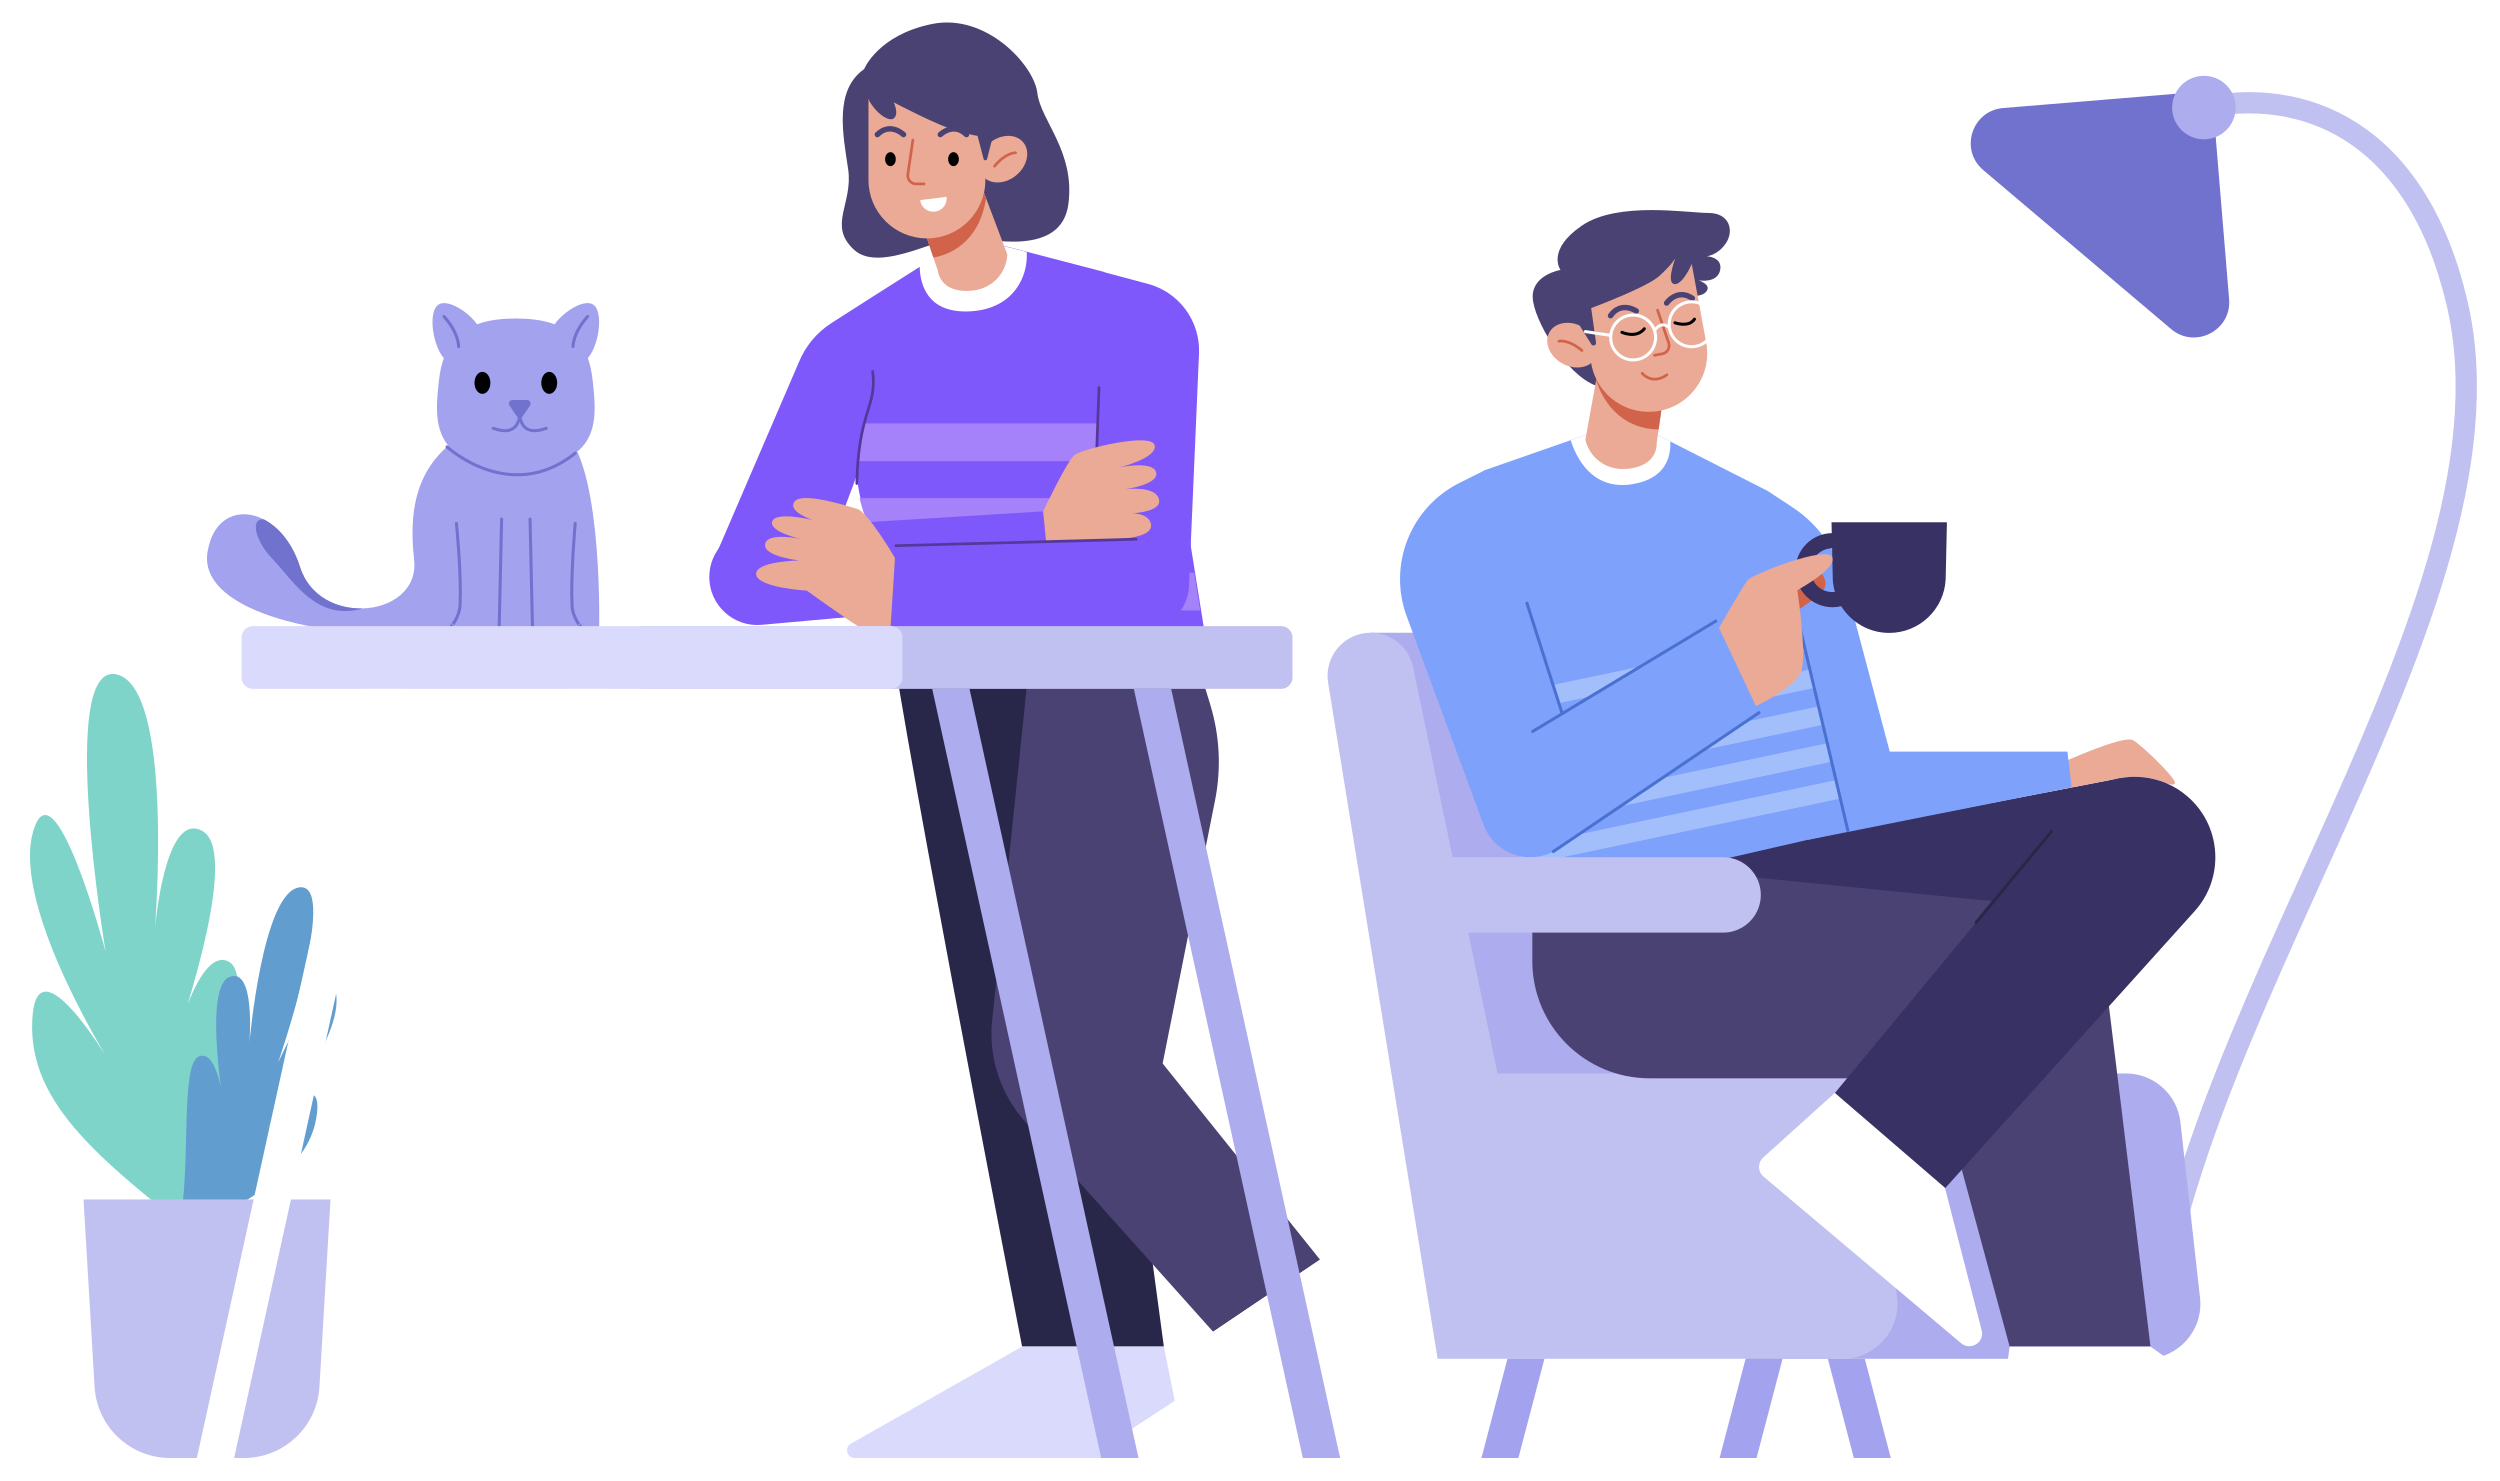 <svg width="667" height="395" viewBox="0 0 667 395" fill="none" xmlns="http://www.w3.org/2000/svg">
<g filter="url(#filter0_d_80_233)">
<path d="M50.349 329.406C19.52 305.253 -0.481 290.044 0.606 267.145C1.691 244.245 22.606 280.609 22.606 280.609C22.606 280.609 -4.772 237.882 0.731 217.266C6.234 196.649 20.17 248.872 20.17 248.872C20.17 248.872 7.33 171.801 22.961 174.905C38.593 178.012 33.33 242.914 33.33 242.914C33.33 242.914 35.967 210.461 46.23 216.863C56.491 223.263 38.478 273.959 38.478 273.959C38.478 273.959 45.241 246.747 53.27 251.717C61.3 256.689 46.112 306.688 50.349 329.406Z" fill="#7FD4CA"/>
<path d="M38.702 326.037C60.645 314.085 74.833 306.62 76.565 292.099C78.297 277.577 61.304 298.257 61.304 298.257C61.304 298.257 83.036 274.256 81.749 260.706C80.462 247.155 66.184 278.546 66.184 278.546C66.184 278.546 82.392 231.408 72.232 231.717C62.071 232.026 58.533 273.414 58.533 273.414C58.533 273.414 60.298 252.718 53.167 255.666C46.036 258.613 52.02 292.402 52.02 292.402C52.02 292.402 50.637 274.57 45.059 276.853C39.482 279.137 43.765 312.189 38.702 326.037Z" fill="#629DCF"/>
<path d="M80.18 315.018H14.28L17.235 365.013C17.866 375.674 26.708 383.998 37.403 383.998H57.058C67.754 383.998 76.596 375.674 77.225 365.013L80.18 315.018Z" fill="#C1C1F1"/>
<path d="M565.749 376.975C559.163 281.393 667.489 161.122 647.545 75.866C636.75 29.719 606.452 17.866 579.055 23.861" stroke="#C1C1F1" stroke-width="5.681" stroke-miterlimit="10" stroke-linecap="round" stroke-linejoin="round"/>
<path d="M526.454 23.821L572.738 20.007C577.926 19.579 582.477 23.432 582.905 28.613L586.725 74.83C587.415 83.186 577.644 88.203 571.238 82.783L521.136 40.38C514.729 34.958 518.085 24.511 526.454 23.821Z" fill="#7171CE"/>
<path d="M588.484 23.704C588.484 28.38 584.689 32.171 580.005 32.171C575.321 32.171 571.526 28.38 571.526 23.704C571.526 19.029 575.321 15.237 580.005 15.237C584.689 15.237 588.484 19.029 588.484 23.704Z" fill="#ACACEE"/>
<path d="M151.847 163.768C151.847 163.768 107.498 163.768 91.304 163.768C75.118 163.768 44.871 157.42 47.377 142.221C48.925 132.812 56.013 130.253 62.427 133.597C66.368 135.662 70.058 139.954 72.037 146.262C74.518 154.14 81.93 157.566 88.831 157.331C96.421 157.08 103.395 152.4 102.487 144.334C100.751 128.941 104.027 117.2 117.513 109.912L143.146 111.046C152.966 121.241 151.847 163.768 151.847 163.768Z" fill="#A2A2EE"/>
<path d="M88.831 157.331C76.302 160.894 70.334 149.93 64.552 143.962C60.368 139.646 58.462 133.168 62.427 133.597C66.368 135.662 70.058 139.954 72.037 146.262C74.518 154.14 81.93 157.566 88.831 157.331Z" fill="#7171CE"/>
<path d="M129.623 119.654C106.492 119.654 108.007 106.665 109.104 96.568C110.208 86.462 115.03 79.968 129.623 79.968C144.216 79.968 149.038 86.462 150.135 96.568C151.239 106.665 152.754 119.654 129.623 119.654Z" fill="#A2A2EE"/>
<path d="M120.147 83.436C119.57 80.02 111.475 73.863 108.682 76.509C105.888 79.155 107.959 89.785 111.765 91.661" fill="#A2A2EE"/>
<path d="M110.465 79.443C114.462 83.916 114.367 87.476 114.367 87.476" stroke="#7171CE" stroke-width="0.812" stroke-miterlimit="10" stroke-linecap="round" stroke-linejoin="round"/>
<path d="M139.095 83.436C139.672 80.02 147.765 73.863 150.56 76.509C153.354 79.155 151.283 89.785 147.476 91.661" fill="#A2A2EE"/>
<path d="M148.779 79.443C144.781 83.916 144.877 87.476 144.877 87.476" stroke="#7171CE" stroke-width="0.812" stroke-miterlimit="10" stroke-linecap="round" stroke-linejoin="round"/>
<path d="M122.829 97.144C122.829 98.766 121.881 100.079 120.71 100.079C119.539 100.079 118.59 98.766 118.59 97.144C118.59 95.523 119.539 94.21 120.71 94.21C121.881 94.212 122.829 95.525 122.829 97.144Z" fill="black"/>
<path d="M140.653 97.144C140.653 98.766 139.704 100.079 138.533 100.079C137.362 100.079 136.414 98.766 136.414 97.144C136.414 95.523 137.362 94.21 138.533 94.21C139.704 94.21 140.653 95.525 140.653 97.144Z" fill="black"/>
<path d="M133.397 103.211L131.461 106.064C131.08 106.626 130.253 106.626 129.872 106.064L127.935 103.211C127.504 102.575 127.959 101.715 128.73 101.715H132.603C133.371 101.715 133.829 102.575 133.397 103.211Z" fill="#7171CE"/>
<path d="M130.666 105.154C130.666 105.154 131.028 112.01 123.585 109.268" stroke="#7171CE" stroke-width="0.812" stroke-miterlimit="10" stroke-linecap="round" stroke-linejoin="round"/>
<path d="M130.671 105.154C130.671 105.154 130.309 112.01 137.752 109.268" stroke="#7171CE" stroke-width="0.812" stroke-miterlimit="10" stroke-linecap="round" stroke-linejoin="round"/>
<path d="M111.259 114.223C111.259 114.223 128.12 129.798 145.474 115.908" stroke="#7171CE" stroke-width="0.812" stroke-miterlimit="10" stroke-linecap="round" stroke-linejoin="round"/>
<path d="M112.428 162.053C112.352 162.053 114.574 159.906 114.749 156.277C115.139 148.182 113.775 134.631 113.775 134.631" stroke="#7171CE" stroke-width="0.812" stroke-miterlimit="10" stroke-linecap="round" stroke-linejoin="round"/>
<path d="M125.188 162.053L125.829 133.476" stroke="#7171CE" stroke-width="0.812" stroke-miterlimit="10" stroke-linecap="round" stroke-linejoin="round"/>
<path d="M146.815 162.053C146.886 162.053 144.778 159.852 144.617 156.469C144.236 148.424 145.469 134.631 145.469 134.631" stroke="#7171CE" stroke-width="0.812" stroke-miterlimit="10" stroke-linecap="round" stroke-linejoin="round"/>
<path d="M134.057 162.053L133.414 133.476" stroke="#7171CE" stroke-width="0.812" stroke-miterlimit="10" stroke-linecap="round" stroke-linejoin="round"/>
<path d="M229.741 162.053C227.427 162.482 264.697 354.27 264.697 354.27H302.518L274.59 146.462" fill="#292749"/>
<path d="M308.999 163.673L314.901 183.013C317.426 191.285 317.863 200.051 316.174 208.532L302.191 278.735L344.182 331.072L315.663 350.313L265.508 294.266C258.453 286.383 255.307 275.759 256.932 265.311L267.078 167.244" fill="#4A4272"/>
<path d="M264.697 354.271L219.045 380.149C217.203 381.193 217.946 383.998 220.064 383.998H305.986C307.288 383.998 308.264 382.808 308.008 381.534L302.518 354.271H264.697Z" fill="#DADAFD"/>
<path d="M315.664 350.315L309.66 365.961L290.253 378.643C287.826 380.23 288.95 384 291.853 384H316.741L358.186 357.045C359.555 356.156 359.926 354.318 359.011 352.968L344.183 331.074L315.664 350.315Z" fill="white"/>
<path d="M225.07 74.004L213.863 81.165C209.943 83.67 206.897 87.326 205.144 91.63L183.311 142.355L212.493 143.513L228.384 101.017L234.425 84.328" fill="#7E58FA"/>
<path d="M314.239 168.975H240.502C240.502 168.975 239.002 163.525 237.259 157.865C236.318 154.813 235.312 151.711 234.428 149.363C234.209 148.796 233.958 148.278 233.682 147.784C231.785 144.44 228.509 142.456 225.63 137.954C224.065 135.525 222.621 132.367 221.567 127.872C221.437 127.314 221.308 126.739 221.194 126.14C220.651 123.386 220.408 120.658 220.4 118.042C220.375 114.415 220.764 110.997 221.332 107.969C222.703 100.681 225.07 95.685 225.07 95.685V74L237.615 66.041L241.273 63.717L260.151 60.672L266.168 62.235L286.587 67.555L302.294 107.969L305.968 117.402L306.065 118.042L307.646 127.872L309.268 137.954L310.841 147.784L312.455 157.865L314.239 168.975Z" fill="#7E58FA"/>
<path d="M250.983 78.057C239.014 78.786 237.424 70.276 237.375 66.041L241.033 63.717L259.911 60.672L265.928 62.235C266.358 68.753 262.465 77.369 250.983 78.057Z" fill="white"/>
<path d="M305.827 118.041H220.894C221.832 118.126 220.894 112.758 222.806 107.969H302.058L305.726 117.404L305.827 118.041Z" fill="#A581FA"/>
<path d="M309.025 137.954H225.39C223.823 135.528 222.381 132.371 221.329 127.876H307.406L309.025 137.954Z" fill="#A581FA"/>
<path d="M312.215 157.865H237.022C236.079 154.817 235.071 151.711 234.187 149.365C233.969 148.799 233.723 148.278 233.441 147.786H310.6L312.215 157.865Z" fill="#A581FA"/>
<path d="M309.197 151.77L311.896 89.305C312.269 80.682 306.591 72.959 298.241 70.729L286.342 67.552L283.499 145.361" fill="#7E58FA"/>
<path d="M271.954 142.394C271.869 141.878 270.318 131.426 270.318 131.426L193.271 136.169C186.508 136.585 181.237 142.184 181.237 148.948C181.237 156.473 187.701 162.374 195.206 161.702L273.807 154.654L271.954 142.394Z" fill="#7E58FA"/>
<path d="M230.705 143.748C230.705 143.748 223.668 131.683 220.695 130.779C217.722 129.876 205.899 126.135 203.959 128.844C202.021 131.554 208.87 133.748 208.87 133.748C208.87 133.748 198.92 131.296 198.015 134.135C197.11 136.974 205.962 138.867 205.962 138.867C205.962 138.867 196.787 136.781 196.14 140.137C195.495 143.492 205.25 144.524 205.25 144.524C205.25 144.524 193.362 144.718 193.75 148.267C194.137 151.815 207.255 152.589 207.255 152.589C207.255 152.589 217.852 160.202 220.823 162.01C223.796 163.817 236.071 162.139 236.071 162.139" fill="#EAAA96"/>
<path d="M222.547 13.44C214.491 19.118 216.905 30.817 218.282 40.108C219.66 49.399 212.767 55.077 219.832 61.615C226.897 68.152 243.436 57.49 249.64 58.176C255.843 58.863 275.142 63.543 277.036 49.504C278.932 35.463 269.627 27.205 268.765 19.808C267.902 12.41 255.152 -1.527 240.679 1.397C226.209 4.322 222.547 13.44 222.547 13.44Z" fill="#4A4272"/>
<path d="M260.754 62.904C260.58 67.378 257.048 72.627 249.855 72.627C242.662 72.627 242.234 67.291 242.234 67.291L241.031 63.713L238.528 56.277L253.516 43.721L255.074 47.855L260.754 62.904Z" fill="#EAAA96"/>
<path d="M255.076 47.859C253.618 57.814 247.434 62.572 241.031 63.715L238.528 56.278L253.516 43.722L255.076 47.859Z" fill="#D1634B"/>
<path d="M239.304 58.604C230.692 58.604 223.71 51.632 223.71 43.033V18.773H254.896V43.033C254.898 51.634 247.916 58.604 239.304 58.604Z" fill="#EAAA96"/>
<path d="M264.989 32.959C266.966 35.327 266.145 39.263 263.158 41.75C260.17 44.237 256.146 44.333 254.169 41.965C252.192 39.598 253.013 35.662 256 33.175C258.988 30.689 263.013 30.592 264.989 32.959Z" fill="#EAAA96"/>
<path d="M257.343 39.334C260.358 35.635 262.952 35.764 262.952 35.764" stroke="#D1634B" stroke-width="0.726" stroke-miterlimit="10" stroke-linecap="round" stroke-linejoin="round"/>
<path d="M235.556 32.367L234.209 41.512C234.012 42.858 235.056 44.068 236.42 44.068H238.53" stroke="#D1634B" stroke-width="0.726" stroke-miterlimit="10" stroke-linecap="round" stroke-linejoin="round"/>
<path d="M247.818 37.463C247.818 38.496 247.181 39.334 246.393 39.334C245.604 39.334 244.967 38.496 244.967 37.463C244.967 36.43 245.604 35.593 246.393 35.593C247.181 35.593 247.818 36.43 247.818 37.463Z" fill="black"/>
<path d="M230.993 37.463C230.993 38.496 230.356 39.334 229.568 39.334C228.781 39.334 228.142 38.496 228.142 37.463C228.142 36.43 228.779 35.593 229.568 35.593C230.356 35.593 230.993 36.43 230.993 37.463Z" fill="black"/>
<path d="M242.878 30.904C242.878 30.904 246.367 27.463 249.857 30.904" stroke="#4A4272" stroke-width="1.451" stroke-miterlimit="10" stroke-linecap="round" stroke-linejoin="round"/>
<path d="M233.058 30.904C233.058 30.904 229.569 27.463 226.079 30.904" stroke="#4A4272" stroke-width="1.451" stroke-miterlimit="10" stroke-linecap="round" stroke-linejoin="round"/>
<path d="M244.545 47.507C244.79 49.452 243.412 51.227 241.464 51.472C239.516 51.716 237.739 50.34 237.494 48.395" fill="white"/>
<path d="M222.547 18.172C223.666 23.936 228.879 27.806 230.429 26.603C231.98 25.398 230.429 22.302 230.429 22.302C230.429 22.302 242.437 28.647 247.509 30.001C252.58 31.356 252.807 31.227 252.807 31.227L254.413 37.394C254.541 37.886 255.242 37.884 255.366 37.39L257.308 29.741L258.816 22.773L257.18 15.589L225.648 16.836L222.547 18.172Z" fill="#4A4272"/>
<path d="M286.17 138.867L230.994 140.587L229.568 162.954H297.166C303.495 162.954 308.746 158.071 309.197 151.768C309.695 144.796 304.166 138.866 297.166 138.866L286.17 138.867Z" fill="#7E58FA"/>
<path d="M283.726 139.173L285.215 98.398" stroke="#553899" stroke-width="0.726" stroke-miterlimit="10" stroke-linecap="round" stroke-linejoin="round"/>
<path d="M271.095 139.512L270.318 131.426C270.318 131.426 276.694 117.877 278.761 116.327C280.829 114.779 299.093 110.306 300.042 113.746C300.989 117.187 290.737 119.681 290.737 119.681C290.737 119.681 299.696 117.788 300.473 121.058C301.248 124.327 292.109 125.531 292.109 125.531C292.109 125.531 300.559 124.412 301.248 128.37C301.938 132.328 290.823 132.069 290.823 132.069C290.823 132.069 298.541 130.867 299.094 134.993C299.647 139.12 287.55 138.864 287.55 138.864L271.095 139.512Z" fill="#EAAA96"/>
<path d="M230.993 140.587L295.131 138.867" stroke="#553899" stroke-width="0.726" stroke-miterlimit="10" stroke-linecap="round" stroke-linejoin="round"/>
<path d="M220.594 123.987C221.04 104.285 226.037 103.768 224.83 94.134" stroke="#553899" stroke-width="0.726" stroke-miterlimit="10" stroke-linecap="round" stroke-linejoin="round"/>
<path d="M333.804 178.789H163.554C161.879 178.789 160.521 177.433 160.521 175.76V165.082C160.521 163.409 161.879 162.053 163.554 162.053H333.804C335.479 162.053 336.836 163.409 336.836 165.082V175.76C336.836 177.433 335.479 178.789 333.804 178.789Z" fill="#C1C1F1"/>
<path d="M229.741 178.789H59.492C57.816 178.789 56.459 177.433 56.459 175.76V165.082C56.459 163.409 57.816 162.053 59.492 162.053H229.741C231.417 162.053 232.774 163.409 232.774 165.082V175.76C232.774 177.433 231.417 178.789 229.741 178.789Z" fill="#DADAFD"/>
<path d="M54.467 383.998H44.513L89.603 178.789H99.558L54.467 383.998Z" fill="white"/>
<path d="M108.262 383.998H98.306L143.396 178.789H153.353L108.262 383.998Z" fill="white"/>
<path d="M339.595 383.998H349.55L304.46 178.789H294.503L339.595 383.998Z" fill="#ACACEE"/>
<path d="M285.8 383.998H295.757L250.666 178.789H240.71L285.8 383.998Z" fill="#ACACEE"/>
<path d="M550.147 383.998H560.01L553.073 357.536H543.211L550.147 383.998Z" fill="#A2A2EE"/>
<path d="M486.609 383.998H496.47L489.533 357.536H479.672L486.609 383.998Z" fill="#A2A2EE"/>
<path d="M357.667 163.805H480.676V281.393H559.163C566.635 281.393 572.911 287.001 573.739 294.417L578.964 341.268C579.932 349.945 573.13 357.534 564.389 357.534H458.515L394.181 314.44L380.474 281.393" fill="#ACACEE"/>
<path d="M368.998 172.973L391.548 281.393H491.229L498.133 341.213C499.137 349.908 492.329 357.534 483.563 357.534H375.561L346.337 177.15C345.207 170.17 350.588 163.833 357.667 163.804C363.146 163.784 367.883 167.618 368.998 172.973Z" fill="#C1C1F1"/>
<path d="M557.624 202.603V202.612L556.521 209.462L551.875 238.248L521.319 256.994L507.12 255.731L446.666 250.37L430.131 239.398L431.112 225.835L449.772 216.021L485.014 216.596L538.389 206.312L557.624 202.603Z" fill="#383264"/>
<path d="M400.824 235.932V251.436C400.824 268.698 414.839 282.693 432.128 282.693H508.81L528.176 354.271H565.751L554.761 264.238C552.906 249.042 540.75 237.162 525.497 235.634L427.59 225.835" fill="#4A4272"/>
<path d="M565.749 354.271L598.976 377.84C601.675 379.754 600.319 384 597.007 384H528.019C525.959 384 524.375 382.186 524.652 380.149L528.175 354.271H565.749Z" fill="white"/>
<path d="M510.555 310.523L520.709 349.936C521.535 353.138 517.755 355.507 515.224 353.374L462.519 308.924C460.946 307.598 460.907 305.19 462.435 303.813L481.849 286.313L510.555 310.523Z" fill="white"/>
<path d="M570.201 204.061C569.382 203.697 568.547 203.389 567.696 203.146C564.411 202.166 560.949 201.996 557.624 202.612V202.603L538.389 206.312L540.603 199.138C541.041 198.992 558.524 190.911 561.127 192.498C563.73 194.085 571.766 201.939 572.253 203.664C572.496 204.514 571.385 204.401 570.201 204.061Z" fill="#EAAA96"/>
<path d="M570.201 204.061C568.985 203.721 567.696 203.146 567.696 203.146C568.547 203.389 569.382 203.697 570.201 204.061Z" fill="#EAAA96"/>
<path d="M583.054 223.738C583.054 228.855 581.238 233.989 577.532 238.102L510.996 311.967L481.551 286.606L507.12 255.731L543.433 211.883L544.957 210.045C548.314 205.996 552.831 203.494 557.624 202.612C560.948 201.996 564.411 202.166 567.695 203.146C568.547 203.389 569.382 203.697 570.201 204.061C572.107 204.895 573.931 206.029 575.594 207.462C580.532 211.713 583.054 217.713 583.054 223.738Z" fill="#383264"/>
<path d="M519.196 241.15L539.37 216.79" stroke="#292749" stroke-width="0.812" stroke-miterlimit="10" stroke-linecap="round" stroke-linejoin="round"/>
<path d="M463.63 125.994L470.225 130.334C476.978 134.779 481.858 141.552 483.931 149.36L496.187 195.529H543.59L544.698 205.054L474.453 219.054L455.336 147.248" fill="#7EA2FB"/>
<path d="M485.014 216.596L400.825 235.932L398.14 225.973L396.819 221.082L395.505 216.199L394.183 211.308L392.869 206.417L391.548 201.535L390.234 196.644L388.912 191.761L387.598 186.878L386.739 183.696L386.52 181.931L381.825 143.509L387.996 120.488L411.058 112.439L415.121 111.022H434.162L437.632 112.787L463.63 125.994L472.55 163.768L473.71 168.683L476.029 178.53L477.189 183.453L478.349 188.368L479.516 193.291L480.676 198.215L481.836 203.13L482.995 208.053L485.014 216.596Z" fill="#7EA2FB"/>
<path d="M482.995 208.053L398.14 225.973L396.818 221.082L481.835 203.13L482.995 208.053Z" fill="#A2BFFC"/>
<path d="M480.676 198.215L395.505 216.199L394.183 211.308L479.516 193.291L480.676 198.215Z" fill="#A2BFFC"/>
<path d="M478.348 188.368L392.869 206.417L391.547 201.535L477.189 183.453L478.348 188.368Z" fill="#A2BFFC"/>
<path d="M476.029 178.53L390.234 196.644L388.912 191.761L474.869 173.607L476.029 178.53Z" fill="#A2BFFC"/>
<path d="M473.71 168.683L387.599 186.878L386.739 183.696L386.52 181.931L472.551 163.768L473.71 168.683Z" fill="#A2BFFC"/>
<path d="M485.014 216.596L468.462 146.464" stroke="#4A71D1" stroke-width="0.812" stroke-miterlimit="10" stroke-linecap="round" stroke-linejoin="round"/>
<path d="M427.723 124.14C416.621 126.083 412.396 116.73 411.058 112.439L415.121 111.022H434.161L437.632 112.787C437.819 117.022 436.343 122.642 427.723 124.14Z" fill="white"/>
<path d="M471.161 158.298C472.148 157.111 479.109 153.536 479.036 150.866C478.965 148.197 477.055 146.636 475.099 147.475C473.143 148.314 465.351 154.113 465.351 154.113" fill="#D1634B"/>
<path d="M417.834 97.901C409.785 95.015 401.018 80.198 400.92 74.234C400.825 68.269 408.339 67.019 408.339 67.019C408.339 67.019 404.464 61.728 414.06 55.185C423.659 48.642 442.157 51.818 447.84 51.818C453.525 51.818 454.681 56.628 452.466 59.9C450.25 63.171 447.36 63.364 447.36 63.364C447.36 63.364 451.695 63.556 450.925 67.116C450.155 70.676 445.24 69.809 445.24 69.809C445.24 69.809 448.854 70.998 447.167 72.868C444.639 75.672 437.327 72.023 437.327 72.023" fill="#4A4272"/>
<path d="M414.974 112.322C415.955 116.692 420.378 121.218 427.452 119.919C434.527 118.62 433.982 113.295 433.982 113.295L434.518 109.559L435.633 101.794L418.618 92.151L417.833 96.5L414.974 112.322Z" fill="#EAAA96"/>
<path d="M417.834 96.5C421.07 106.029 428.015 109.592 434.518 109.561L435.633 101.795L418.618 92.153L417.834 96.5Z" fill="#D1634B"/>
<path d="M434.713 104.625C443.184 103.07 448.788 94.955 447.232 86.496L442.842 62.636L412.168 68.266L416.56 92.126C418.115 100.584 426.244 106.179 434.713 104.625Z" fill="#EAAA96"/>
<path d="M405.387 83.636C403.872 86.321 405.39 90.044 408.778 91.951C412.168 93.857 416.143 93.227 417.658 90.542C419.173 87.857 417.655 84.133 414.267 82.227C410.879 80.32 406.902 80.95 405.387 83.636Z" fill="#EAAA96"/>
<path d="M414.06 88.525C410.426 85.431 407.897 86.027 407.897 86.027" stroke="#D1634B" stroke-width="0.726" stroke-miterlimit="10" stroke-linecap="round" stroke-linejoin="round"/>
<path d="M434.228 77.74L437.207 86.491C437.645 87.781 436.838 89.157 435.496 89.403L433.422 89.784" stroke="#D1634B" stroke-width="0.726" stroke-miterlimit="10" stroke-linecap="round" stroke-linejoin="round"/>
<path d="M428.555 77.97C428.555 77.97 424.5 75.215 421.691 79.23" stroke="#4A4272" stroke-width="1.451" stroke-miterlimit="10" stroke-linecap="round" stroke-linejoin="round"/>
<path d="M436.654 75.85C436.654 75.85 439.463 71.835 443.518 74.59" stroke="#4A4272" stroke-width="1.451" stroke-miterlimit="10" stroke-linecap="round" stroke-linejoin="round"/>
<path d="M413.349 81.672L416.557 86.849C416.946 87.478 417.916 87.128 417.813 86.396L416.527 77.192C416.527 77.192 431.341 71.709 434.737 68.606C438.134 65.503 439.001 63.843 439.001 63.843C439.001 63.843 436.688 69.832 438.424 70.698C440.158 71.565 443.121 67.163 444.421 62.4C445.722 57.637 440.231 58.648 440.231 58.648L411.522 66.729L409.735 72.823L413.349 81.672Z" fill="#4A4272"/>
<path d="M424.74 83.66C424.74 83.66 428.545 85.419 430.707 82.712" stroke="black" stroke-width="0.812" stroke-miterlimit="10" stroke-linecap="round" stroke-linejoin="round"/>
<path d="M438.881 81.113C438.881 81.113 442.532 82.48 444.084 80.151" stroke="black" stroke-width="0.812" stroke-miterlimit="10" stroke-linecap="round" stroke-linejoin="round"/>
<path d="M430.131 94.586C430.131 94.586 432.737 97.833 436.713 95.018" stroke="#D1634B" stroke-width="0.726" stroke-miterlimit="10" stroke-linecap="round" stroke-linejoin="round"/>
<path d="M433.722 85.039C433.722 88.346 431.036 91.028 427.725 91.028C424.413 91.028 421.727 88.346 421.727 85.039C421.727 81.732 424.413 79.05 427.725 79.05C431.036 79.05 433.722 81.73 433.722 85.039Z" stroke="white" stroke-width="0.812" stroke-miterlimit="10"/>
<path d="M449.323 81.511C449.323 84.819 446.637 87.5 443.325 87.5C440.013 87.5 437.328 84.819 437.328 81.511C437.328 78.204 440.013 75.523 443.325 75.523C446.639 75.523 449.323 78.203 449.323 81.511Z" stroke="white" stroke-width="0.812" stroke-miterlimit="10"/>
<path d="M433.422 83.171C433.422 83.171 435.196 80.391 437.327 82.412" stroke="white" stroke-width="0.812" stroke-miterlimit="10"/>
<path d="M421.753 84.478L414.974 83.466" stroke="white" stroke-width="0.812" stroke-miterlimit="10" stroke-linecap="round"/>
<path d="M480.648 134.342L480.712 137.238C475.35 137.354 471.021 141.738 471.021 147.122C471.021 152.578 475.465 157.015 480.929 157.015C481.725 157.015 482.494 156.911 483.237 156.733C485.905 161.02 490.652 163.861 496.045 163.861C504.07 163.861 510.688 157.585 511.103 149.582L511.439 134.342H480.648ZM480.929 152.965C477.702 152.965 475.076 150.343 475.076 147.12C475.076 143.939 477.633 141.35 480.801 141.282L480.983 149.582C481.043 150.741 481.247 151.859 481.554 152.931C481.349 152.953 481.14 152.965 480.929 152.965Z" fill="#383264"/>
<path d="M449.772 164.069C449.772 164.069 456.926 151.298 458.371 149.711C459.816 148.124 479.182 140.548 480.772 143.578C482.361 146.608 471.522 152.453 471.522 152.453C471.522 152.453 473.906 168.039 472.75 173.449C471.594 178.862 457.359 184.851 457.359 184.851" fill="#EAAA96"/>
<path d="M388.087 120.488L408.705 185.139L449.773 160.709L461.311 185.139L407.735 221.414C400.588 226.253 390.789 223.108 387.804 215.017L367.304 159.413C362.243 145.687 368.326 130.353 381.429 123.812L388.087 120.488Z" fill="#7EA2FB"/>
<path d="M449.772 160.709L400.919 190.141" stroke="#4A71D1" stroke-width="0.812" stroke-miterlimit="10" stroke-linecap="round" stroke-linejoin="round"/>
<path d="M408.705 185.139L399.384 155.915" stroke="#4A71D1" stroke-width="0.812" stroke-miterlimit="10" stroke-linecap="round" stroke-linejoin="round"/>
<path d="M461.309 185.139L406.431 222.191" stroke="#4A71D1" stroke-width="0.812" stroke-miterlimit="10" stroke-linecap="round" stroke-linejoin="round"/>
<path d="M451.715 243.826H370.245C364.682 243.826 360.171 239.322 360.171 233.767C360.171 228.212 364.682 223.709 370.245 223.709H451.715C457.277 223.709 461.788 228.212 461.788 233.767C461.788 239.322 457.277 243.826 451.715 243.826Z" fill="#C1C1F1"/>
<path d="M397.107 383.998H387.246L394.183 357.536H404.044L397.107 383.998Z" fill="#A2A2EE"/>
<path d="M460.646 383.998H450.785L457.722 357.536H467.584L460.646 383.998Z" fill="#A2A2EE"/>
</g>
<defs>
<filter id="filter0_d_80_233" x="0" y="3.43323e-05" width="666.84" height="395" filterUnits="userSpaceOnUse" color-interpolation-filters="sRGB">
<feFlood flood-opacity="0" result="BackgroundImageFix"/>
<feColorMatrix in="SourceAlpha" type="matrix" values="0 0 0 0 0 0 0 0 0 0 0 0 0 0 0 0 0 0 127 0" result="hardAlpha"/>
<feOffset dx="8" dy="5"/>
<feGaussianBlur stdDeviation="3"/>
<feComposite in2="hardAlpha" operator="out"/>
<feColorMatrix type="matrix" values="0 0 0 0 0 0 0 0 0 0 0 0 0 0 0 0 0 0 0.25 0"/>
<feBlend mode="normal" in2="BackgroundImageFix" result="effect1_dropShadow_80_233"/>
<feBlend mode="normal" in="SourceGraphic" in2="effect1_dropShadow_80_233" result="shape"/>
</filter>
</defs>
</svg>

